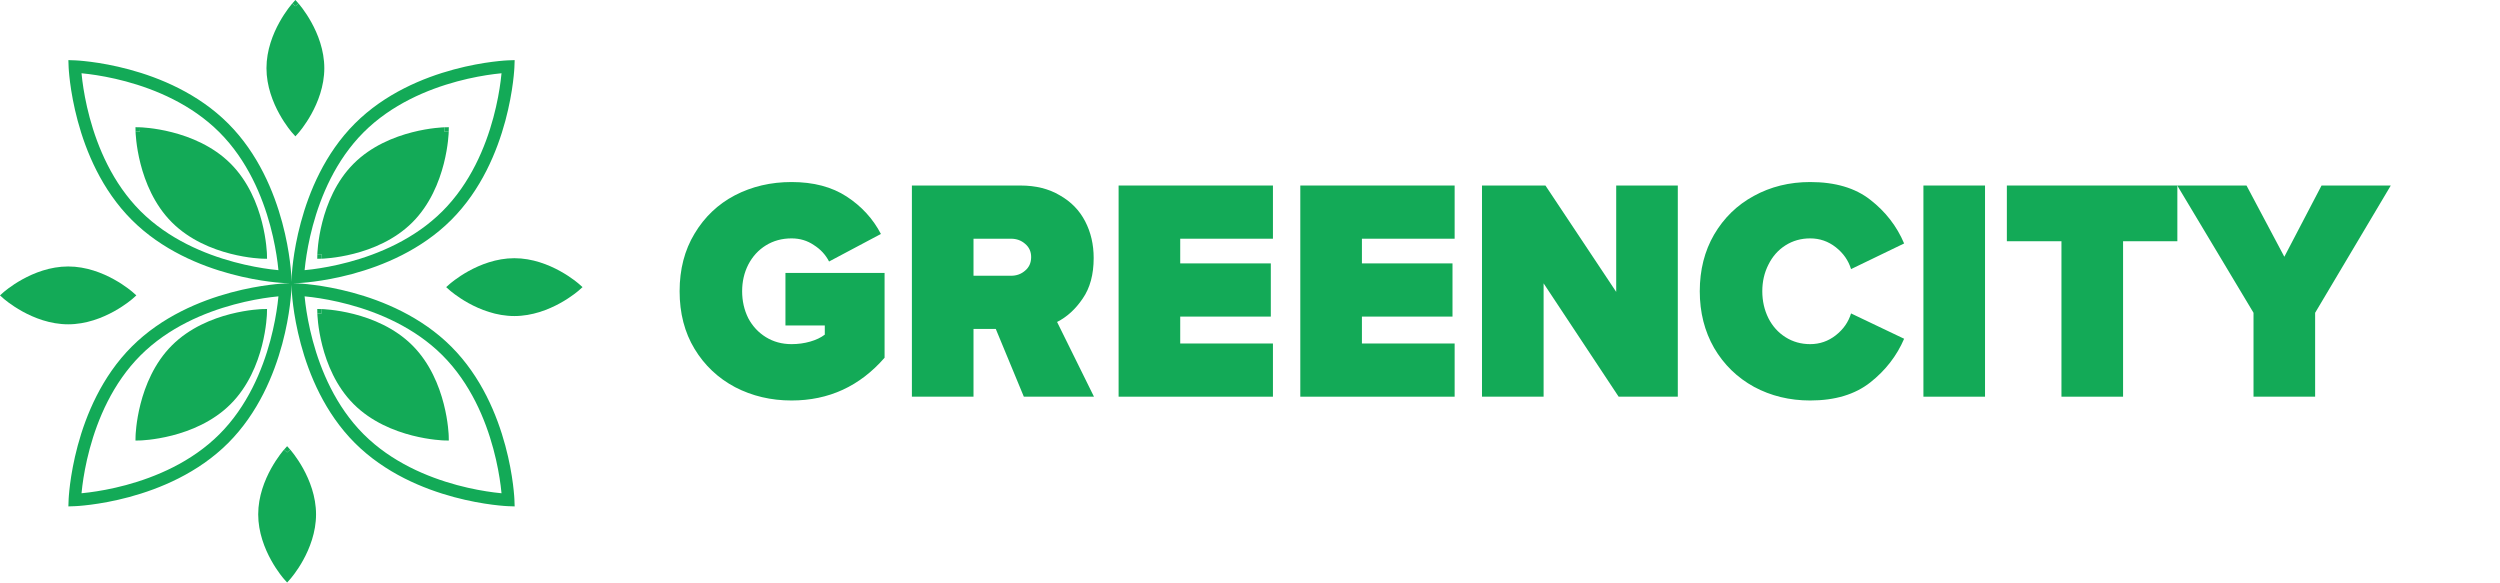 <svg width="206" height="48" viewBox="0 0 206 48" fill="none" xmlns="http://www.w3.org/2000/svg">
<path d="M25.659 1.842C26.185 2.793 26.723 4.128 26.723 5.617C26.723 7.107 26.185 8.441 25.659 9.393C25.395 9.87 25.131 10.257 24.933 10.525C24.833 10.659 24.75 10.764 24.691 10.836C24.662 10.872 24.638 10.9 24.621 10.919L24.602 10.941L24.597 10.947L24.595 10.949L24.594 10.95L24.34 10.724C24.594 10.95 24.594 10.95 24.594 10.95L24.34 11.235L24.086 10.95L24.085 10.949L24.084 10.947L24.078 10.941L24.059 10.919C24.042 10.9 24.019 10.872 23.989 10.836C23.93 10.764 23.847 10.659 23.747 10.525C23.549 10.257 23.285 9.87 23.021 9.393C22.495 8.441 21.957 7.107 21.957 5.617C21.957 4.128 22.495 2.793 23.021 1.842C23.285 1.364 23.549 0.978 23.747 0.71C23.847 0.575 23.93 0.471 23.989 0.399C24.019 0.363 24.042 0.335 24.059 0.316L24.078 0.293L24.084 0.287L24.085 0.285L24.086 0.284L24.34 0.511L24.594 0.284L24.595 0.285L24.597 0.287L24.602 0.293L24.621 0.316C24.638 0.335 24.662 0.363 24.691 0.399C24.75 0.471 24.833 0.575 24.933 0.71C25.131 0.978 25.395 1.364 25.659 1.842Z" fill="#13AA57"/>
<path d="M24.594 0.284C24.594 0.284 24.594 0.284 24.34 0.511C24.086 0.284 24.086 0.284 24.086 0.284L24.34 0L24.594 0.284Z" fill="#13AA57"/>
<path d="M21.638 20.957L21.63 21.315L21.629 21.315L21.625 21.315L21.614 21.314L21.573 21.313C21.537 21.311 21.485 21.309 21.419 21.304C21.288 21.296 21.098 21.281 20.862 21.254C20.39 21.2 19.733 21.098 18.986 20.906C17.497 20.525 15.623 19.78 14.164 18.322C12.705 16.863 11.961 14.988 11.579 13.5C11.388 12.753 11.286 12.095 11.232 11.624C11.205 11.388 11.19 11.198 11.181 11.066C11.177 11 11.174 10.948 11.173 10.913L11.171 10.871L11.171 10.86L11.171 10.857L11.171 10.856L11.528 10.847L11.536 10.49L11.538 10.49L11.541 10.49L11.552 10.491L11.594 10.492C11.629 10.493 11.681 10.496 11.747 10.5C11.879 10.509 12.069 10.524 12.305 10.551C12.776 10.605 13.434 10.707 14.181 10.899C15.669 11.28 17.543 12.024 19.002 13.483C20.461 14.942 21.206 16.816 21.587 18.305C21.778 19.052 21.88 19.709 21.934 20.181C21.962 20.417 21.977 20.607 21.985 20.739C21.989 20.805 21.992 20.856 21.994 20.892L21.995 20.933L21.995 20.945L21.995 20.948L21.995 20.949L21.638 20.957C21.995 20.95 21.995 20.949 21.995 20.949L22.004 21.323L21.63 21.315C21.63 21.315 21.63 21.315 21.638 20.957Z" fill="#13AA57"/>
<path d="M11.536 10.49C11.536 10.49 11.536 10.49 11.528 10.847C11.171 10.855 11.171 10.856 11.171 10.856L11.163 10.482L11.536 10.49Z" fill="#13AA57"/>
<path fill-rule="evenodd" clip-rule="evenodd" d="M26.515 25.469L26.516 25.469L26.519 25.469L26.531 25.469L26.572 25.471C26.608 25.472 26.659 25.475 26.725 25.479C26.857 25.487 27.047 25.503 27.283 25.53C27.755 25.584 28.412 25.686 29.159 25.877C30.648 26.259 32.522 27.003 33.981 28.462C35.44 29.921 36.184 31.795 36.565 33.283C36.757 34.031 36.859 34.688 36.913 35.16C36.94 35.395 36.955 35.585 36.964 35.717C36.968 35.783 36.97 35.835 36.972 35.871L36.973 35.912L36.974 35.923L36.974 35.928L36.982 36.301L36.608 36.293L36.607 36.293L36.604 36.293L36.592 36.293L36.551 36.291C36.516 36.29 36.464 36.287 36.398 36.283C36.266 36.275 36.076 36.259 35.84 36.232C35.368 36.178 34.711 36.076 33.964 35.885C32.475 35.504 30.601 34.759 29.142 33.3C27.683 31.841 26.939 29.967 26.558 28.479C26.366 27.732 26.264 27.074 26.21 26.602C26.183 26.367 26.168 26.177 26.16 26.045C26.155 25.979 26.153 25.927 26.151 25.891L26.15 25.85L26.149 25.839L26.149 25.835L26.149 25.834L26.507 25.826L26.515 25.469ZM36.617 35.936L36.608 36.293C36.609 36.293 36.609 36.293 36.617 35.936Z" fill="#13AA57"/>
<path d="M26.515 25.469C26.515 25.469 26.514 25.469 26.507 25.826C26.149 25.834 26.149 25.834 26.149 25.834L26.141 25.46L26.515 25.469Z" fill="#13AA57"/>
<path fill-rule="evenodd" clip-rule="evenodd" d="M19.002 33.3C20.461 31.841 21.206 29.967 21.587 28.479C21.778 27.732 21.88 27.074 21.934 26.603C21.962 26.367 21.977 26.177 21.985 26.045C21.989 25.979 21.992 25.927 21.993 25.892L21.995 25.85L21.995 25.839L21.995 25.836L21.995 25.834L22.004 25.461L21.63 25.469L21.629 25.469L21.625 25.469L21.614 25.469L21.573 25.471C21.537 25.472 21.485 25.475 21.419 25.479C21.287 25.488 21.098 25.503 20.861 25.53C20.39 25.584 19.733 25.686 18.985 25.877C17.497 26.259 15.623 27.003 14.164 28.462C12.705 29.921 11.961 31.795 11.579 33.284C11.388 34.031 11.286 34.688 11.232 35.16C11.205 35.395 11.189 35.586 11.181 35.718C11.177 35.783 11.174 35.835 11.173 35.871L11.171 35.912L11.171 35.923L11.171 35.927L11.171 35.928L11.163 36.302L11.537 36.293L11.541 36.293L11.552 36.293L11.594 36.291C11.629 36.29 11.681 36.287 11.747 36.283C11.879 36.275 12.069 36.26 12.305 36.233C12.776 36.178 13.434 36.076 14.181 35.885C15.669 35.504 17.543 34.759 19.002 33.3ZM11.537 36.293L11.528 35.936C11.536 36.294 11.536 36.293 11.537 36.293ZM11.528 35.936L11.171 35.928C11.171 35.928 11.171 35.928 11.528 35.936ZM21.63 25.469L21.638 25.826C21.63 25.469 21.63 25.469 21.63 25.469ZM21.638 25.826L21.995 25.834C21.995 25.834 21.995 25.834 21.638 25.826Z" fill="#13AA57"/>
<path d="M36.617 10.848L36.974 10.855L36.974 10.857L36.974 10.86L36.974 10.872L36.972 10.913C36.97 10.948 36.968 11 36.964 11.066C36.955 11.198 36.94 11.388 36.913 11.624C36.859 12.096 36.757 12.753 36.566 13.5C36.184 14.989 35.44 16.863 33.981 18.322C32.522 19.781 30.648 20.525 29.159 20.906C28.412 21.098 27.755 21.2 27.283 21.254C27.047 21.281 26.857 21.296 26.725 21.305C26.659 21.309 26.608 21.311 26.572 21.313L26.531 21.314L26.519 21.315L26.516 21.315L26.515 21.315L26.507 20.957L26.149 20.949L26.149 20.948L26.149 20.945L26.15 20.933L26.151 20.892C26.153 20.856 26.155 20.805 26.16 20.739C26.168 20.607 26.183 20.417 26.21 20.181C26.264 19.709 26.366 19.052 26.558 18.305C26.939 16.816 27.683 14.942 29.142 13.483C30.601 12.024 32.476 11.28 33.964 10.899C34.711 10.707 35.368 10.605 35.84 10.551C36.076 10.524 36.266 10.509 36.398 10.5C36.464 10.496 36.516 10.494 36.551 10.492L36.593 10.491L36.604 10.49L36.607 10.49L36.608 10.49L36.617 10.848Z" fill="#13AA57"/>
<path d="M36.617 10.848C36.609 10.49 36.608 10.49 36.608 10.49L36.982 10.482L36.974 10.855C36.974 10.855 36.974 10.855 36.617 10.848Z" fill="#13AA57"/>
<path d="M26.149 20.949C26.149 20.95 26.149 20.95 26.507 20.957C26.514 21.315 26.515 21.315 26.515 21.315L26.141 21.323L26.149 20.949Z" fill="#13AA57"/>
<path fill-rule="evenodd" clip-rule="evenodd" d="M10.858 18.121C13.338 20.602 16.503 21.898 19.019 22.575C20.281 22.915 21.39 23.102 22.185 23.205C22.583 23.256 22.903 23.286 23.125 23.303C23.235 23.312 23.322 23.317 23.381 23.321C23.411 23.322 23.434 23.323 23.45 23.324L23.469 23.325L23.474 23.325L23.476 23.325C23.476 23.325 23.477 23.325 23.495 22.815L23.476 23.325L23.903 23.341L23.477 23.356L23.495 23.866C23.477 23.356 23.477 23.356 23.477 23.356L23.474 23.356L23.469 23.356L23.451 23.357C23.434 23.358 23.411 23.359 23.382 23.361C23.322 23.364 23.235 23.369 23.125 23.378C22.903 23.395 22.583 23.425 22.185 23.477C21.39 23.579 20.281 23.766 19.019 24.106C16.503 24.784 13.338 26.08 10.858 28.56C8.377 31.041 7.082 34.205 6.404 36.721C6.064 37.983 5.877 39.092 5.774 39.887C5.723 40.285 5.693 40.605 5.676 40.827C5.667 40.938 5.662 41.024 5.658 41.084C5.657 41.114 5.656 41.137 5.655 41.153L5.654 41.171L5.654 41.177L5.654 41.178C5.654 41.178 5.654 41.179 6.164 41.198L5.654 41.178L5.634 41.728L6.182 41.708L6.164 41.198C6.182 41.708 6.182 41.708 6.182 41.708L6.185 41.708L6.19 41.708L6.209 41.707L6.247 41.705L6.278 41.703C6.337 41.7 6.424 41.694 6.535 41.686C6.757 41.669 7.077 41.638 7.474 41.587C8.269 41.485 9.378 41.298 10.64 40.958C13.157 40.28 16.321 38.984 18.802 36.504C21.282 34.023 22.578 30.859 23.256 28.343C23.596 27.081 23.783 25.971 23.885 25.177C23.936 24.779 23.966 24.459 23.984 24.237C23.992 24.126 23.998 24.04 24.001 23.98C24.003 23.95 24.004 23.927 24.005 23.911L24.005 23.892L24.006 23.887L24.006 23.886C24.006 23.885 24.006 23.884 23.495 23.866L24.006 23.886L24.021 23.457L24.036 23.884L24.547 23.866C24.036 23.884 24.036 23.884 24.036 23.884L24.037 23.887L24.037 23.892L24.038 23.911C24.038 23.927 24.039 23.95 24.041 23.98C24.044 24.04 24.05 24.126 24.059 24.237C24.076 24.459 24.106 24.779 24.157 25.177C24.259 25.971 24.447 27.081 24.787 28.343C25.464 30.859 26.76 34.023 29.241 36.504C31.721 38.984 34.886 40.28 37.402 40.958C38.664 41.298 39.773 41.485 40.568 41.587C40.965 41.638 41.285 41.669 41.507 41.686C41.618 41.694 41.705 41.7 41.764 41.703C41.794 41.705 41.817 41.706 41.833 41.707L41.852 41.708L41.857 41.708L41.859 41.708C41.859 41.708 41.86 41.708 41.878 41.198L41.859 41.708L42.408 41.728L42.388 41.179L41.878 41.198C42.388 41.179 42.388 41.179 42.388 41.179L42.388 41.177L42.388 41.171L42.387 41.153L42.385 41.115L42.384 41.084C42.38 41.024 42.375 40.938 42.366 40.827C42.349 40.605 42.319 40.285 42.268 39.887C42.166 39.092 41.978 37.983 41.638 36.721C40.961 34.205 39.665 31.041 37.184 28.56C34.704 26.08 31.539 24.784 29.023 24.106C27.761 23.766 26.652 23.579 25.857 23.477C25.459 23.425 25.14 23.395 24.918 23.378C24.807 23.369 24.72 23.364 24.661 23.361C24.631 23.359 24.608 23.358 24.592 23.357L24.573 23.356L24.568 23.356L24.566 23.356C24.566 23.356 24.565 23.356 24.547 23.866L24.566 23.356L24.139 23.341L24.565 23.325L24.547 22.815C24.565 23.325 24.565 23.325 24.565 23.325L24.568 23.325L24.573 23.325L24.592 23.324C24.608 23.323 24.631 23.322 24.661 23.321C24.72 23.317 24.807 23.312 24.918 23.303C25.14 23.286 25.459 23.256 25.857 23.205C26.652 23.102 27.761 22.915 29.023 22.575C31.539 21.898 34.704 20.602 37.184 18.121C39.665 15.64 40.961 12.476 41.639 9.96C41.978 8.698 42.166 7.589 42.268 6.794C42.319 6.396 42.349 6.076 42.366 5.854C42.375 5.744 42.38 5.657 42.384 5.597C42.386 5.568 42.387 5.545 42.387 5.529L42.388 5.51L42.388 5.505L42.388 5.503C42.388 5.503 42.389 5.502 41.878 5.484L42.388 5.503L42.408 4.954L41.86 4.973L41.878 5.484C41.86 4.973 41.86 4.973 41.86 4.973L41.857 4.973L41.852 4.974L41.833 4.974C41.817 4.975 41.794 4.976 41.764 4.978C41.705 4.981 41.618 4.987 41.507 4.995C41.285 5.013 40.966 5.043 40.568 5.094C39.773 5.196 38.664 5.383 37.402 5.723C34.886 6.401 31.721 7.697 29.241 10.178C26.76 12.658 25.464 15.822 24.787 18.339C24.447 19.601 24.259 20.71 24.157 21.505C24.106 21.902 24.076 22.222 24.059 22.444C24.05 22.555 24.044 22.642 24.041 22.701L24.039 22.739L24.038 22.77L24.037 22.789L24.037 22.794L24.037 22.796C24.037 22.796 24.037 22.797 24.547 22.815L24.037 22.796L24.021 23.225L24.006 22.797L23.495 22.815C24.006 22.797 24.006 22.797 24.006 22.797L24.006 22.794L24.005 22.789L24.005 22.77C24.004 22.754 24.003 22.731 24.001 22.701C23.998 22.642 23.992 22.555 23.984 22.444C23.966 22.222 23.936 21.902 23.885 21.505C23.783 20.71 23.596 19.601 23.256 18.339C22.578 15.822 21.282 12.658 18.802 10.178C16.321 7.697 13.157 6.401 10.64 5.723C9.378 5.383 8.269 5.196 7.474 5.094C7.077 5.043 6.757 5.013 6.535 4.995C6.424 4.987 6.337 4.981 6.278 4.978C6.248 4.976 6.225 4.975 6.209 4.974L6.19 4.974L6.185 4.973L6.183 4.973C6.183 4.973 6.182 4.973 6.164 5.484L6.183 4.973L5.634 4.954L5.654 5.502L6.164 5.484C5.654 5.502 5.654 5.502 5.654 5.502L5.654 5.505L5.654 5.51L5.655 5.529C5.656 5.545 5.657 5.568 5.658 5.597C5.662 5.657 5.667 5.744 5.676 5.855C5.693 6.076 5.723 6.396 5.774 6.794C5.877 7.589 6.064 8.698 6.404 9.96C7.081 12.476 8.377 15.64 10.858 18.121ZM22.872 21.635C22.903 21.877 22.926 22.088 22.943 22.262C22.768 22.246 22.557 22.223 22.315 22.192C21.556 22.094 20.494 21.915 19.285 21.589C16.859 20.936 13.886 19.704 11.58 17.399C9.275 15.094 8.043 12.12 7.39 9.694C7.064 8.485 6.885 7.423 6.787 6.664C6.756 6.422 6.733 6.211 6.717 6.036C6.891 6.053 7.102 6.076 7.344 6.107C8.103 6.205 9.166 6.384 10.375 6.709C12.8 7.363 15.774 8.594 18.079 10.9C20.385 13.205 21.616 16.179 22.27 18.604C22.595 19.813 22.774 20.876 22.872 21.635ZM41.255 40.018C41.286 40.26 41.309 40.47 41.325 40.645C41.151 40.628 40.94 40.605 40.698 40.574C39.939 40.477 38.876 40.297 37.667 39.972C35.242 39.319 32.268 38.087 29.963 35.782C27.657 33.476 26.426 30.502 25.773 28.077C25.447 26.868 25.268 25.805 25.17 25.046C25.139 24.804 25.116 24.593 25.099 24.419C25.274 24.436 25.485 24.458 25.727 24.489C26.486 24.587 27.549 24.766 28.757 25.092C31.183 25.745 34.157 26.977 36.462 29.282C38.767 31.588 39.999 34.562 40.652 36.987C40.978 38.196 41.157 39.259 41.255 40.018ZM22.943 24.419C22.768 24.436 22.557 24.458 22.315 24.489C21.556 24.587 20.494 24.766 19.285 25.092C16.859 25.745 13.886 26.977 11.58 29.282C9.275 31.588 8.043 34.562 7.39 36.987C7.064 38.196 6.885 39.259 6.787 40.018C6.756 40.26 6.733 40.47 6.717 40.645C6.891 40.628 7.102 40.605 7.344 40.574C8.103 40.477 9.166 40.297 10.375 39.972C12.8 39.319 15.774 38.087 18.079 35.782C20.385 33.476 21.616 30.502 22.27 28.077C22.595 26.868 22.774 25.805 22.872 25.046C22.903 24.804 22.926 24.593 22.943 24.419ZM40.698 6.107C40.94 6.076 41.151 6.053 41.325 6.036C41.309 6.211 41.286 6.422 41.255 6.664C41.157 7.423 40.978 8.485 40.652 9.694C39.999 12.12 38.767 15.094 36.462 17.399C34.157 19.704 31.183 20.936 28.757 21.589C27.549 21.915 26.486 22.094 25.727 22.192C25.485 22.223 25.274 22.246 25.099 22.262C25.116 22.088 25.139 21.877 25.17 21.635C25.268 20.876 25.447 19.813 25.773 18.604C26.426 16.179 27.657 13.205 29.963 10.9C32.268 8.594 35.242 7.363 37.667 6.709C38.876 6.384 39.939 6.205 40.698 6.107Z" fill="#13AA57"/>
<path d="M24.979 38.607C25.504 39.559 26.042 40.893 26.042 42.383C26.042 43.872 25.504 45.207 24.979 46.158C24.715 46.636 24.451 47.023 24.252 47.291C24.153 47.425 24.069 47.529 24.01 47.601L23.988 47.628L23.959 47.663L23.941 47.684L23.921 47.707L23.916 47.713L23.914 47.715L23.913 47.716L23.659 47.489L23.901 47.705L23.913 47.716L23.659 48L23.405 47.716L23.405 47.715L23.403 47.713L23.398 47.707L23.378 47.684C23.362 47.665 23.338 47.637 23.308 47.601C23.249 47.529 23.166 47.425 23.067 47.291C22.868 47.023 22.604 46.636 22.34 46.158C21.814 45.207 21.276 43.872 21.276 42.383C21.276 40.893 21.814 39.559 22.34 38.607C22.604 38.13 22.868 37.743 23.067 37.475C23.166 37.341 23.249 37.236 23.308 37.164C23.338 37.128 23.362 37.1 23.378 37.081L23.398 37.059L23.403 37.053L23.405 37.051L23.405 37.05L23.659 37.276L23.913 37.05L23.914 37.051L23.916 37.053L23.921 37.059L23.941 37.081C23.957 37.1 23.981 37.128 24.01 37.164C24.069 37.236 24.153 37.341 24.252 37.475C24.451 37.743 24.715 38.13 24.979 38.607Z" fill="#13AA57"/>
<path d="M23.913 37.05C23.913 37.05 23.913 37.05 23.659 37.276C23.405 37.05 23.405 37.05 23.405 37.05L23.659 36.766L23.913 37.05Z" fill="#13AA57"/>
<path fill-rule="evenodd" clip-rule="evenodd" d="M47.716 23.405L47.715 23.405L47.713 23.403L47.707 23.398L47.684 23.378C47.665 23.362 47.637 23.338 47.601 23.309C47.529 23.25 47.425 23.166 47.29 23.067C47.022 22.868 46.636 22.604 46.158 22.34C45.207 21.815 43.872 21.276 42.383 21.276C40.893 21.276 39.559 21.815 38.607 22.34C38.13 22.604 37.743 22.868 37.475 23.067C37.341 23.166 37.236 23.25 37.164 23.309C37.128 23.338 37.1 23.362 37.081 23.378L37.059 23.398L37.052 23.403L37.05 23.405L37.05 23.405L36.765 23.66L37.05 23.913L37.05 23.914L37.052 23.916L37.059 23.921L37.081 23.941C37.1 23.957 37.128 23.981 37.164 24.01C37.236 24.069 37.341 24.153 37.475 24.252C37.743 24.451 38.13 24.715 38.607 24.979C39.559 25.504 40.893 26.042 42.383 26.042C43.872 26.042 45.207 25.504 46.158 24.979C46.636 24.715 47.022 24.451 47.29 24.252C47.425 24.153 47.529 24.069 47.601 24.01C47.618 23.996 47.633 23.984 47.647 23.973L47.66 23.962L47.684 23.941L47.707 23.921L47.713 23.916L47.715 23.914L47.716 23.913L48 23.66L47.716 23.405ZM37.276 23.66L37.05 23.405C37.05 23.405 37.05 23.406 37.276 23.66ZM47.716 23.405L47.489 23.66C47.716 23.406 47.716 23.405 47.716 23.405ZM47.489 23.66L47.693 23.888L47.708 23.905L47.716 23.913L47.489 23.66ZM37.276 23.66C37.05 23.913 37.05 23.913 37.05 23.913L37.276 23.66Z" fill="#13AA57"/>
<path fill-rule="evenodd" clip-rule="evenodd" d="M0.284 24.086L-0 24.34L0.284 24.594L0.285 24.595L0.287 24.597L0.293 24.602L0.315 24.622C0.335 24.638 0.363 24.662 0.399 24.691C0.471 24.75 0.575 24.834 0.709 24.933C0.977 25.131 1.364 25.395 1.842 25.66C2.793 26.185 4.128 26.723 5.617 26.723C7.106 26.723 8.441 26.185 9.392 25.66C9.87 25.395 10.257 25.131 10.525 24.933C10.659 24.834 10.764 24.75 10.836 24.691C10.872 24.662 10.9 24.638 10.919 24.622L10.941 24.602L10.947 24.597L10.949 24.595L10.95 24.594L11.234 24.34L10.95 24.086L10.949 24.085L10.947 24.084L10.941 24.078L10.919 24.059C10.9 24.043 10.872 24.019 10.836 23.989C10.764 23.93 10.659 23.847 10.525 23.748C10.257 23.549 9.87 23.285 9.392 23.021C8.441 22.495 7.106 21.957 5.617 21.957C4.128 21.957 2.793 22.495 1.842 23.021C1.364 23.285 0.977 23.549 0.709 23.748C0.575 23.847 0.471 23.93 0.399 23.989C0.363 24.019 0.335 24.043 0.315 24.059L0.293 24.078L0.287 24.084L0.285 24.085L0.284 24.086ZM0.284 24.594L0.511 24.34C0.284 24.594 0.284 24.594 0.284 24.594ZM10.95 24.086L10.723 24.34C10.95 24.086 10.95 24.086 10.95 24.086ZM10.723 24.34L10.95 24.594C10.95 24.594 10.95 24.594 10.723 24.34ZM0.284 24.086C0.284 24.086 0.284 24.087 0.511 24.34L0.284 24.086Z" fill="#13AA57"/>
<path d="M56 24C56 22.191 56.41 20.609 57.231 19.252C58.052 17.878 59.158 16.826 60.549 16.096C61.956 15.365 63.514 15 65.224 15C67.033 15 68.549 15.4 69.772 16.2C70.996 17 71.934 18.026 72.587 19.278L68.315 21.548C68.03 20.991 67.611 20.539 67.058 20.191C66.522 19.826 65.91 19.643 65.224 19.643C64.436 19.643 63.732 19.835 63.112 20.217C62.492 20.6 62.007 21.13 61.655 21.809C61.32 22.47 61.152 23.2 61.152 24C61.152 24.8 61.32 25.539 61.655 26.217C62.007 26.878 62.492 27.4 63.112 27.783C63.732 28.165 64.436 28.357 65.224 28.357C65.76 28.357 66.271 28.287 66.757 28.148C67.242 28.009 67.645 27.817 67.963 27.574V26.817H64.721V22.487H72.889V29.478C70.845 31.826 68.29 33 65.224 33C63.531 33 61.981 32.635 60.574 31.904C59.167 31.157 58.052 30.104 57.231 28.748C56.41 27.391 56 25.809 56 24Z" fill="#13AA57"/>
<path d="M82.052 27.104H80.217V32.687H75.14V15.287H84.088C85.344 15.287 86.425 15.556 87.33 16.096C88.251 16.617 88.946 17.33 89.416 18.235C89.885 19.139 90.119 20.148 90.119 21.261C90.119 22.617 89.818 23.73 89.215 24.6C88.628 25.47 87.924 26.113 87.103 26.53L90.144 32.687H84.364L82.052 27.104ZM84.967 21.183C84.967 20.73 84.8 20.365 84.465 20.087C84.146 19.809 83.761 19.67 83.308 19.67H80.217V22.722H83.308C83.761 22.722 84.146 22.583 84.465 22.304C84.8 22.026 84.967 21.652 84.967 21.183Z" fill="#13AA57"/>
<path d="M92.173 15.287H104.89V19.67H97.25V21.704H104.715V26.087H97.25V28.304H104.89V32.687H92.173V15.287Z" fill="#13AA57"/>
<path d="M107.145 15.287H119.862V19.67H112.222V21.704H119.686V26.087H112.222V28.304H119.862V32.687H107.145V15.287Z" fill="#13AA57"/>
<path d="M127.193 23.348V32.687H122.116V15.287H127.344L133.175 24.052V15.287H138.251V32.687H133.376L127.193 23.348Z" fill="#13AA57"/>
<path d="M149.159 33C147.467 33 145.925 32.626 144.534 31.878C143.144 31.113 142.046 30.044 141.242 28.67C140.455 27.296 140.061 25.739 140.061 24C140.061 22.244 140.455 20.687 141.242 19.33C142.046 17.956 143.135 16.896 144.509 16.148C145.9 15.383 147.45 15 149.159 15C151.22 15 152.87 15.487 154.11 16.461C155.366 17.435 156.296 18.635 156.9 20.061L152.527 22.174C152.309 21.461 151.89 20.861 151.27 20.374C150.65 19.887 149.946 19.643 149.159 19.643C148.405 19.643 147.726 19.835 147.123 20.217C146.52 20.6 146.051 21.13 145.716 21.809C145.381 22.47 145.213 23.2 145.213 24C145.213 24.8 145.381 25.539 145.716 26.217C146.051 26.878 146.52 27.4 147.123 27.783C147.726 28.165 148.405 28.357 149.159 28.357C149.946 28.357 150.65 28.113 151.27 27.626C151.89 27.139 152.309 26.539 152.527 25.826L156.9 27.913C156.296 29.322 155.366 30.522 154.11 31.513C152.853 32.504 151.203 33 149.159 33Z" fill="#13AA57"/>
<path d="M158.49 15.287H163.566V32.687H158.49V15.287Z" fill="#13AA57"/>
<path d="M169.864 19.878H165.365V15.287H179.414V19.878H174.941V32.687H169.864V19.878Z" fill="#13AA57"/>
<path d="M185.69 25.774L179.407 15.287H185.112L188.229 21.157L191.295 15.287H197L190.767 25.774V32.687H185.69V25.774Z" fill="#13AA57"/>
</svg>
